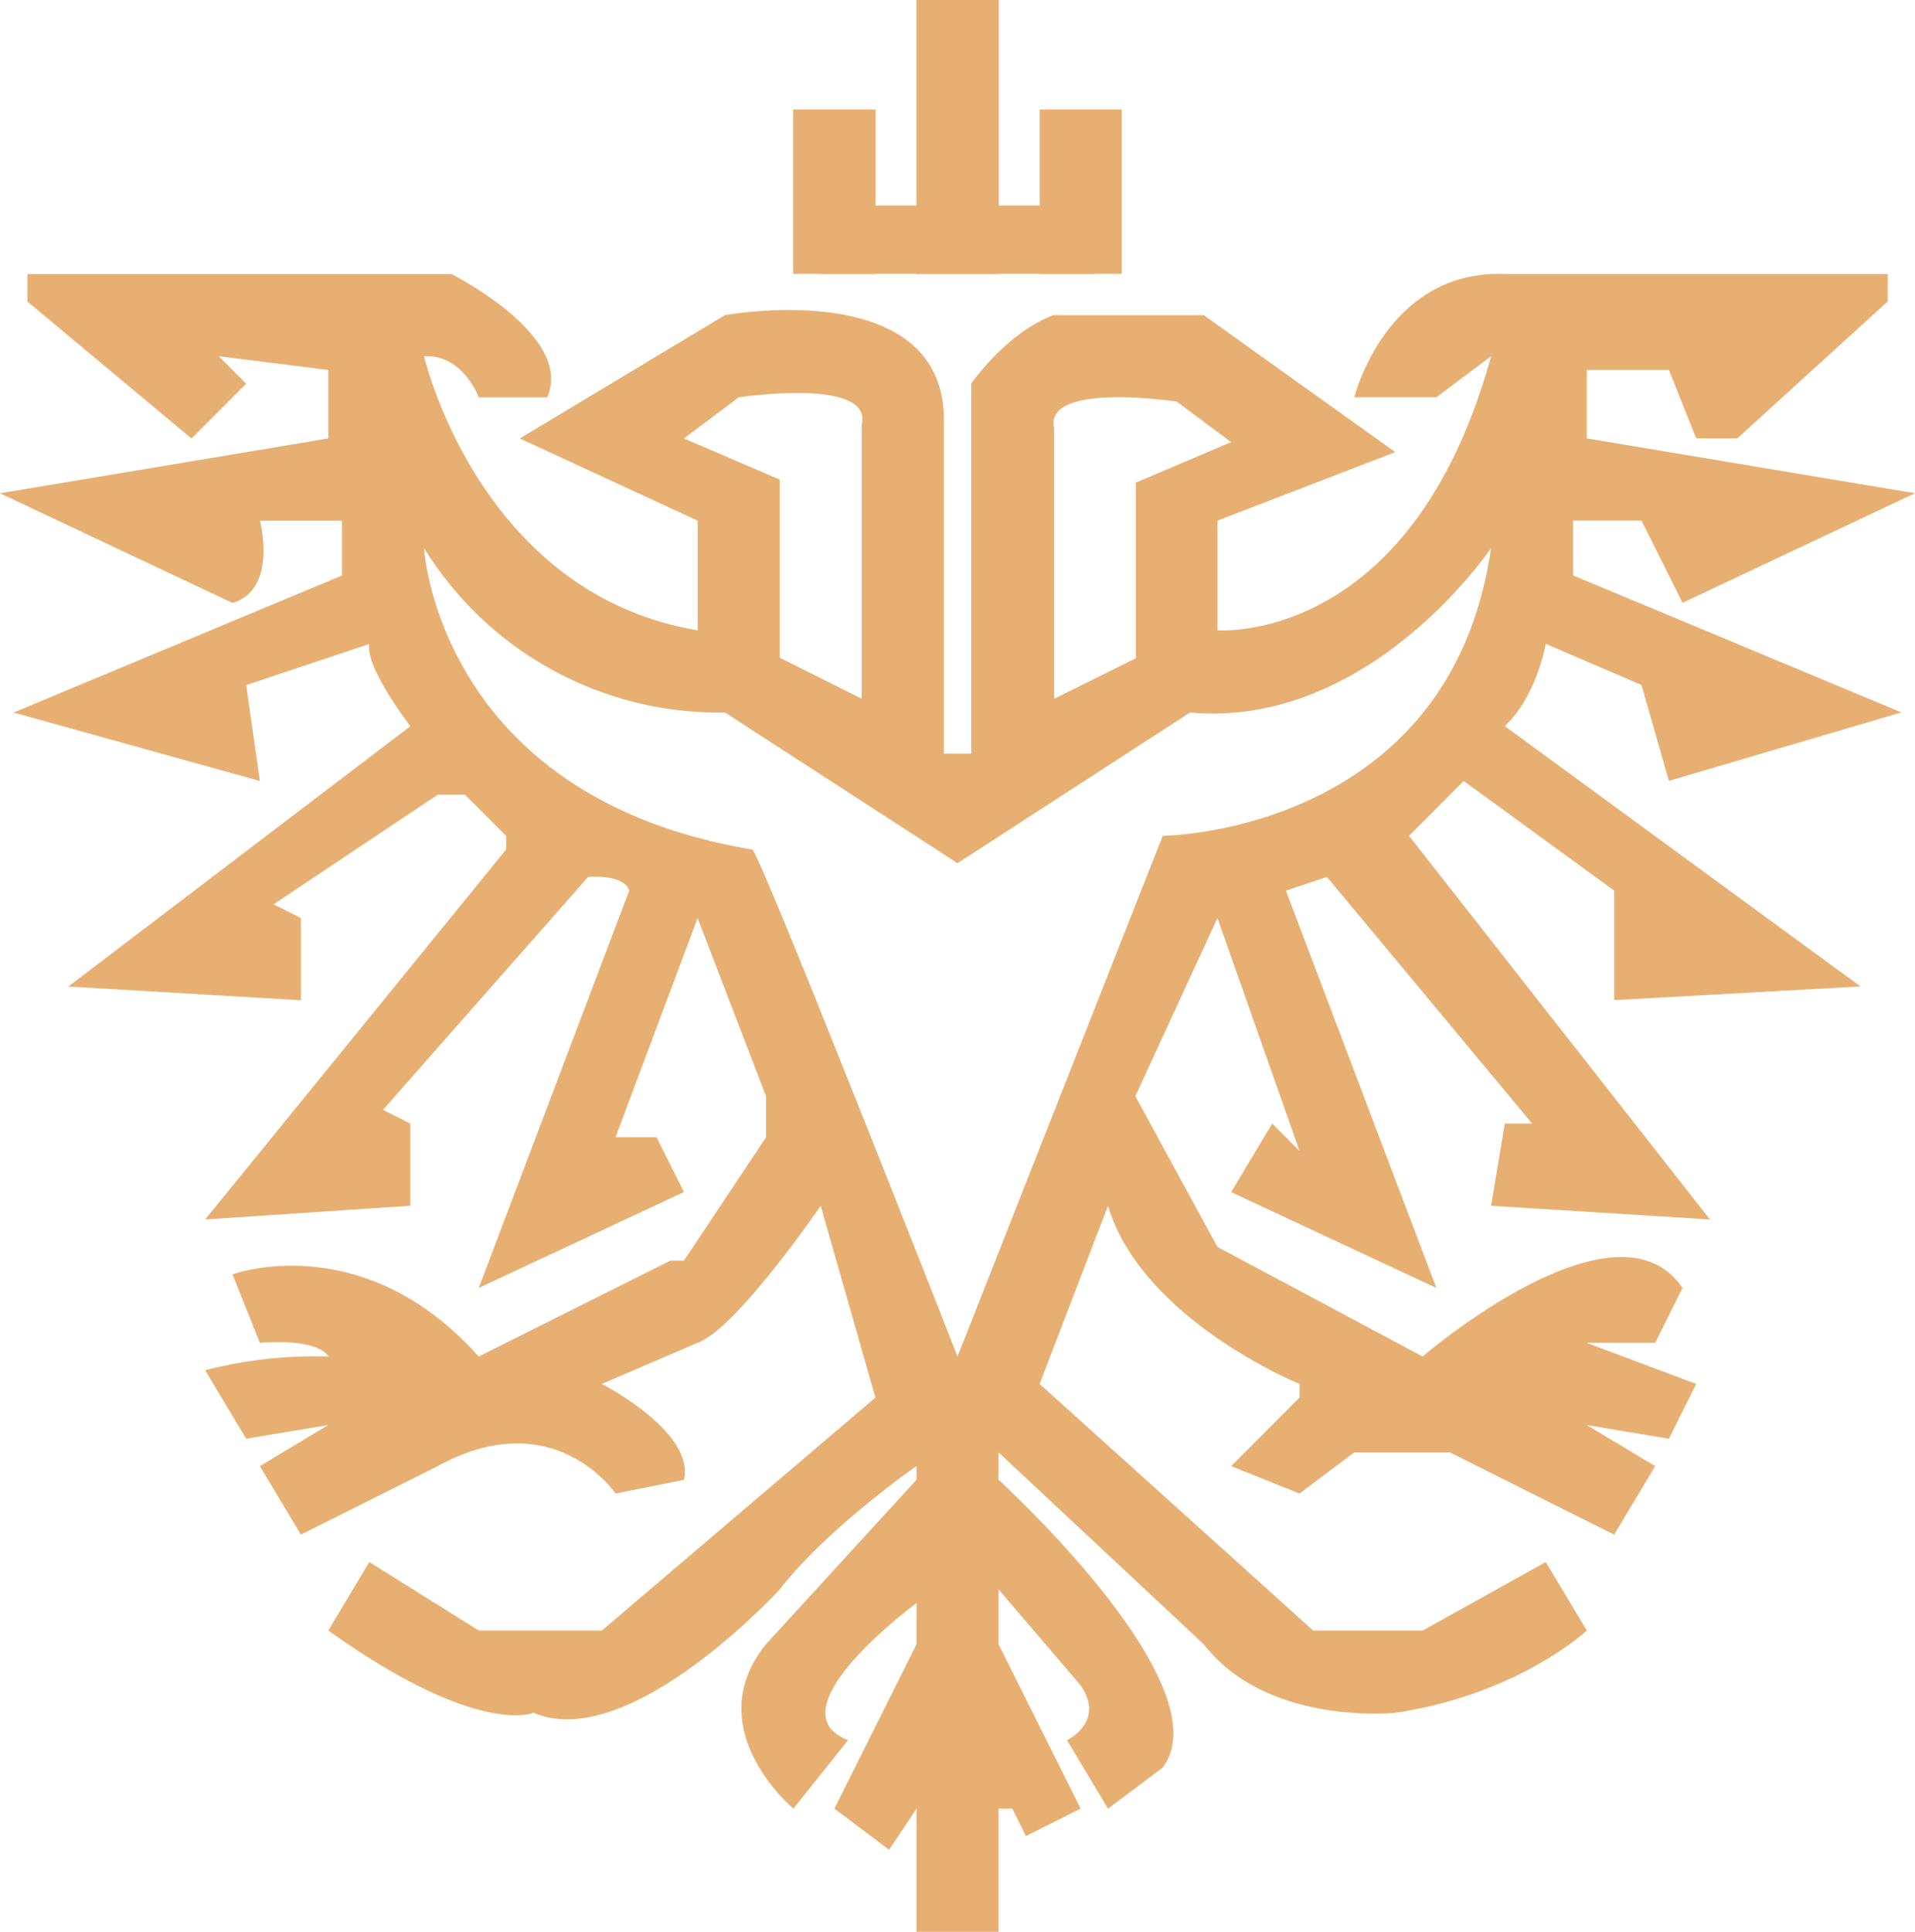 <svg xmlns="http://www.w3.org/2000/svg" xmlns:xlink="http://www.w3.org/1999/xlink" width="218.094" height="220" viewBox="0 0 218.094 220">
<defs>
    <style>
      .cls-1 {
        filter: url(#filter);
      }

      .cls-2 {
        fill: #e7b072;
      }

      .cls-2, .cls-3 {
        fill-rule: evenodd;
      }

      .cls-3 {
        fill: #fff;
      }
    </style>
    <filter id="filter" filterUnits="userSpaceOnUse">
      <feFlood result="flood" flood-color="#1966b9"/>
      <feComposite result="composite" operator="in" in2="SourceGraphic"/>
      <feBlend result="blend" in2="SourceGraphic"/>
    </filter>
  </defs>
  <g class="cls-1">
    <path class="cls-2" d="M287.111,311.207h48.3s14.022,7.022,10.906,14.044h-7.79s-1.818-4.942-6.232-4.682c0,0,6.232,27.047,31.159,31.208V339.294L343.2,329.932l23.369-14.044s25.446-4.681,24.927,12.483V365.82h3.116V323.69s3.9-5.721,9.348-7.8h17.137l21.811,15.6-20.253,7.8v12.483s22.071,1.82,31.159-31.208l-6.232,4.682h-9.348s3.635-14.564,17.138-14.044h43.622v3.121l-17.137,15.6H477.18l-3.116-7.8h-9.348v7.8l37.391,6.241-26.485,12.483-4.674-9.362h-7.79v6.241l37.391,15.6-26.485,7.8-3.116-10.923-10.9-4.681s-1.039,5.982-4.674,9.362l40.506,29.647-28.043,1.561V381.424L450.7,368.941l-6.232,6.241,34.275,43.691-24.927-1.561,1.558-9.362h3.116l-23.37-28.087-4.673,1.561,17.137,45.25L424.21,415.752l4.674-7.8L432,411.071l-9.348-26.527L413.3,404.829l9.348,17.164,23.369,12.483s22.071-18.984,29.6-7.8l-3.116,6.242h-7.79L477.18,437.6l-3.116,6.241-9.348-1.56,7.79,4.681-4.674,7.8L449.137,445.4H438.231L432,450.08l-7.79-3.121,7.79-7.8V437.6s-17.917-7.282-21.812-20.285L402.4,437.6l31.158,28.087h12.464l14.022-7.8,4.673,7.8s-7.789,7.281-21.811,9.362c0,0-14.541,1.56-21.811-7.8L397.725,445.4v3.121s25.706,23.405,18.695,32.767l-6.232,4.681-4.673-7.8s4.414-2.081,1.557-6.242L397.725,461v6.241l9.347,18.724-6.231,3.121-1.558-3.121h-1.558v14.044h-9.348V485.968l-3.116,4.682-6.232-4.682,9.348-18.724v-4.681s-16.618,12.223-7.79,15.6l-6.232,7.8s-10.905-9.1-3.115-18.724l17.137-18.724v-1.561S378.25,453.981,372.8,461c0,0-17.138,18.724-28.043,14.043,0,0-6.232,2.86-23.37-9.362l4.674-7.8,12.464,7.8h14.021L383.7,439.157l-6.232-21.845s-9.607,14.044-14.021,15.6L352.544,437.6s10.646,5.461,9.348,10.923l-7.79,1.56s-7.01-10.4-20.253-3.121l-15.579,7.8-4.674-7.8,7.789-4.681-9.347,1.56-4.674-7.8a49.559,49.559,0,0,1,14.021-1.561s-0.779-2.08-7.789-1.56l-3.116-7.8s14.8-5.461,28.043,9.362l21.811-10.922h1.558l9.348-14.044v-4.681l-7.79-20.285L354.1,409.51h4.674l3.116,6.242-23.369,10.922,17.137-45.25s-0.259-1.821-4.674-1.561L327.617,406.39l3.116,1.56v9.362l-23.369,1.561,34.275-42.13v-1.561l-4.674-4.681h-3.116l-18.695,12.483,3.116,1.56v9.363l-26.486-1.561L330.733,362.7s-5.193-6.761-4.674-9.362l-14.021,4.681,1.558,10.923-28.043-7.8,37.39-15.6v-6.241H313.6s2.077,7.8-3.116,9.362L284,336.173l37.39-6.241v-7.8l-12.463-1.561,3.116,3.121-6.232,6.242-18.695-15.6v-3.121Z" transform="translate(-284 -280)"/>
    <path class="cls-2" d="M388.367,280h9.38v31.187h-9.38V280Z" transform="translate(-284 -280)"/>
    <path id="Rectangle_1_copy_3" data-name="Rectangle 1 copy 3" class="cls-2" d="M377.486,303.406h31.141v7.781H377.486v-7.781Z" transform="translate(-284 -280)"/>
    <path id="Rectangle_1_copy" data-name="Rectangle 1 copy" class="cls-2" d="M374.328,292.469h9.38v18.718h-9.38V292.469Z" transform="translate(-284 -280)"/>
    <path id="Rectangle_1_copy_2" data-name="Rectangle 1 copy 2" class="cls-2" d="M402.405,292.469h9.349v18.718h-9.349V292.469Z" transform="translate(-284 -280)"/>
  </g>
  <path class="cls-3" d="M332.291,342.415s1.558,28.346,37.391,34.328c1.038,0.78,23.369,57.733,23.369,57.733l23.369-59.294s32.717-.26,37.391-32.767c0,0-13.762,20.544-34.275,18.724L393.051,378.3l-26.485-17.164A39.44,39.44,0,0,1,332.291,342.415Z" transform="translate(-284 -280)"/>
  <path class="cls-3" d="M361.892,329.932l6.232-4.681s15.32-2.341,14.021,3.12v31.208L372.8,354.9V334.613Z" transform="translate(-284 -280)"/>
  <path id="Shape_3_copy" data-name="Shape 3 copy" class="cls-3" d="M424.21,330.347l-6.2-4.616s-15.247-2.307-13.955,3.077v30.771l9.3-4.616v-20Z" transform="translate(-284 -280)"/>
</svg>
